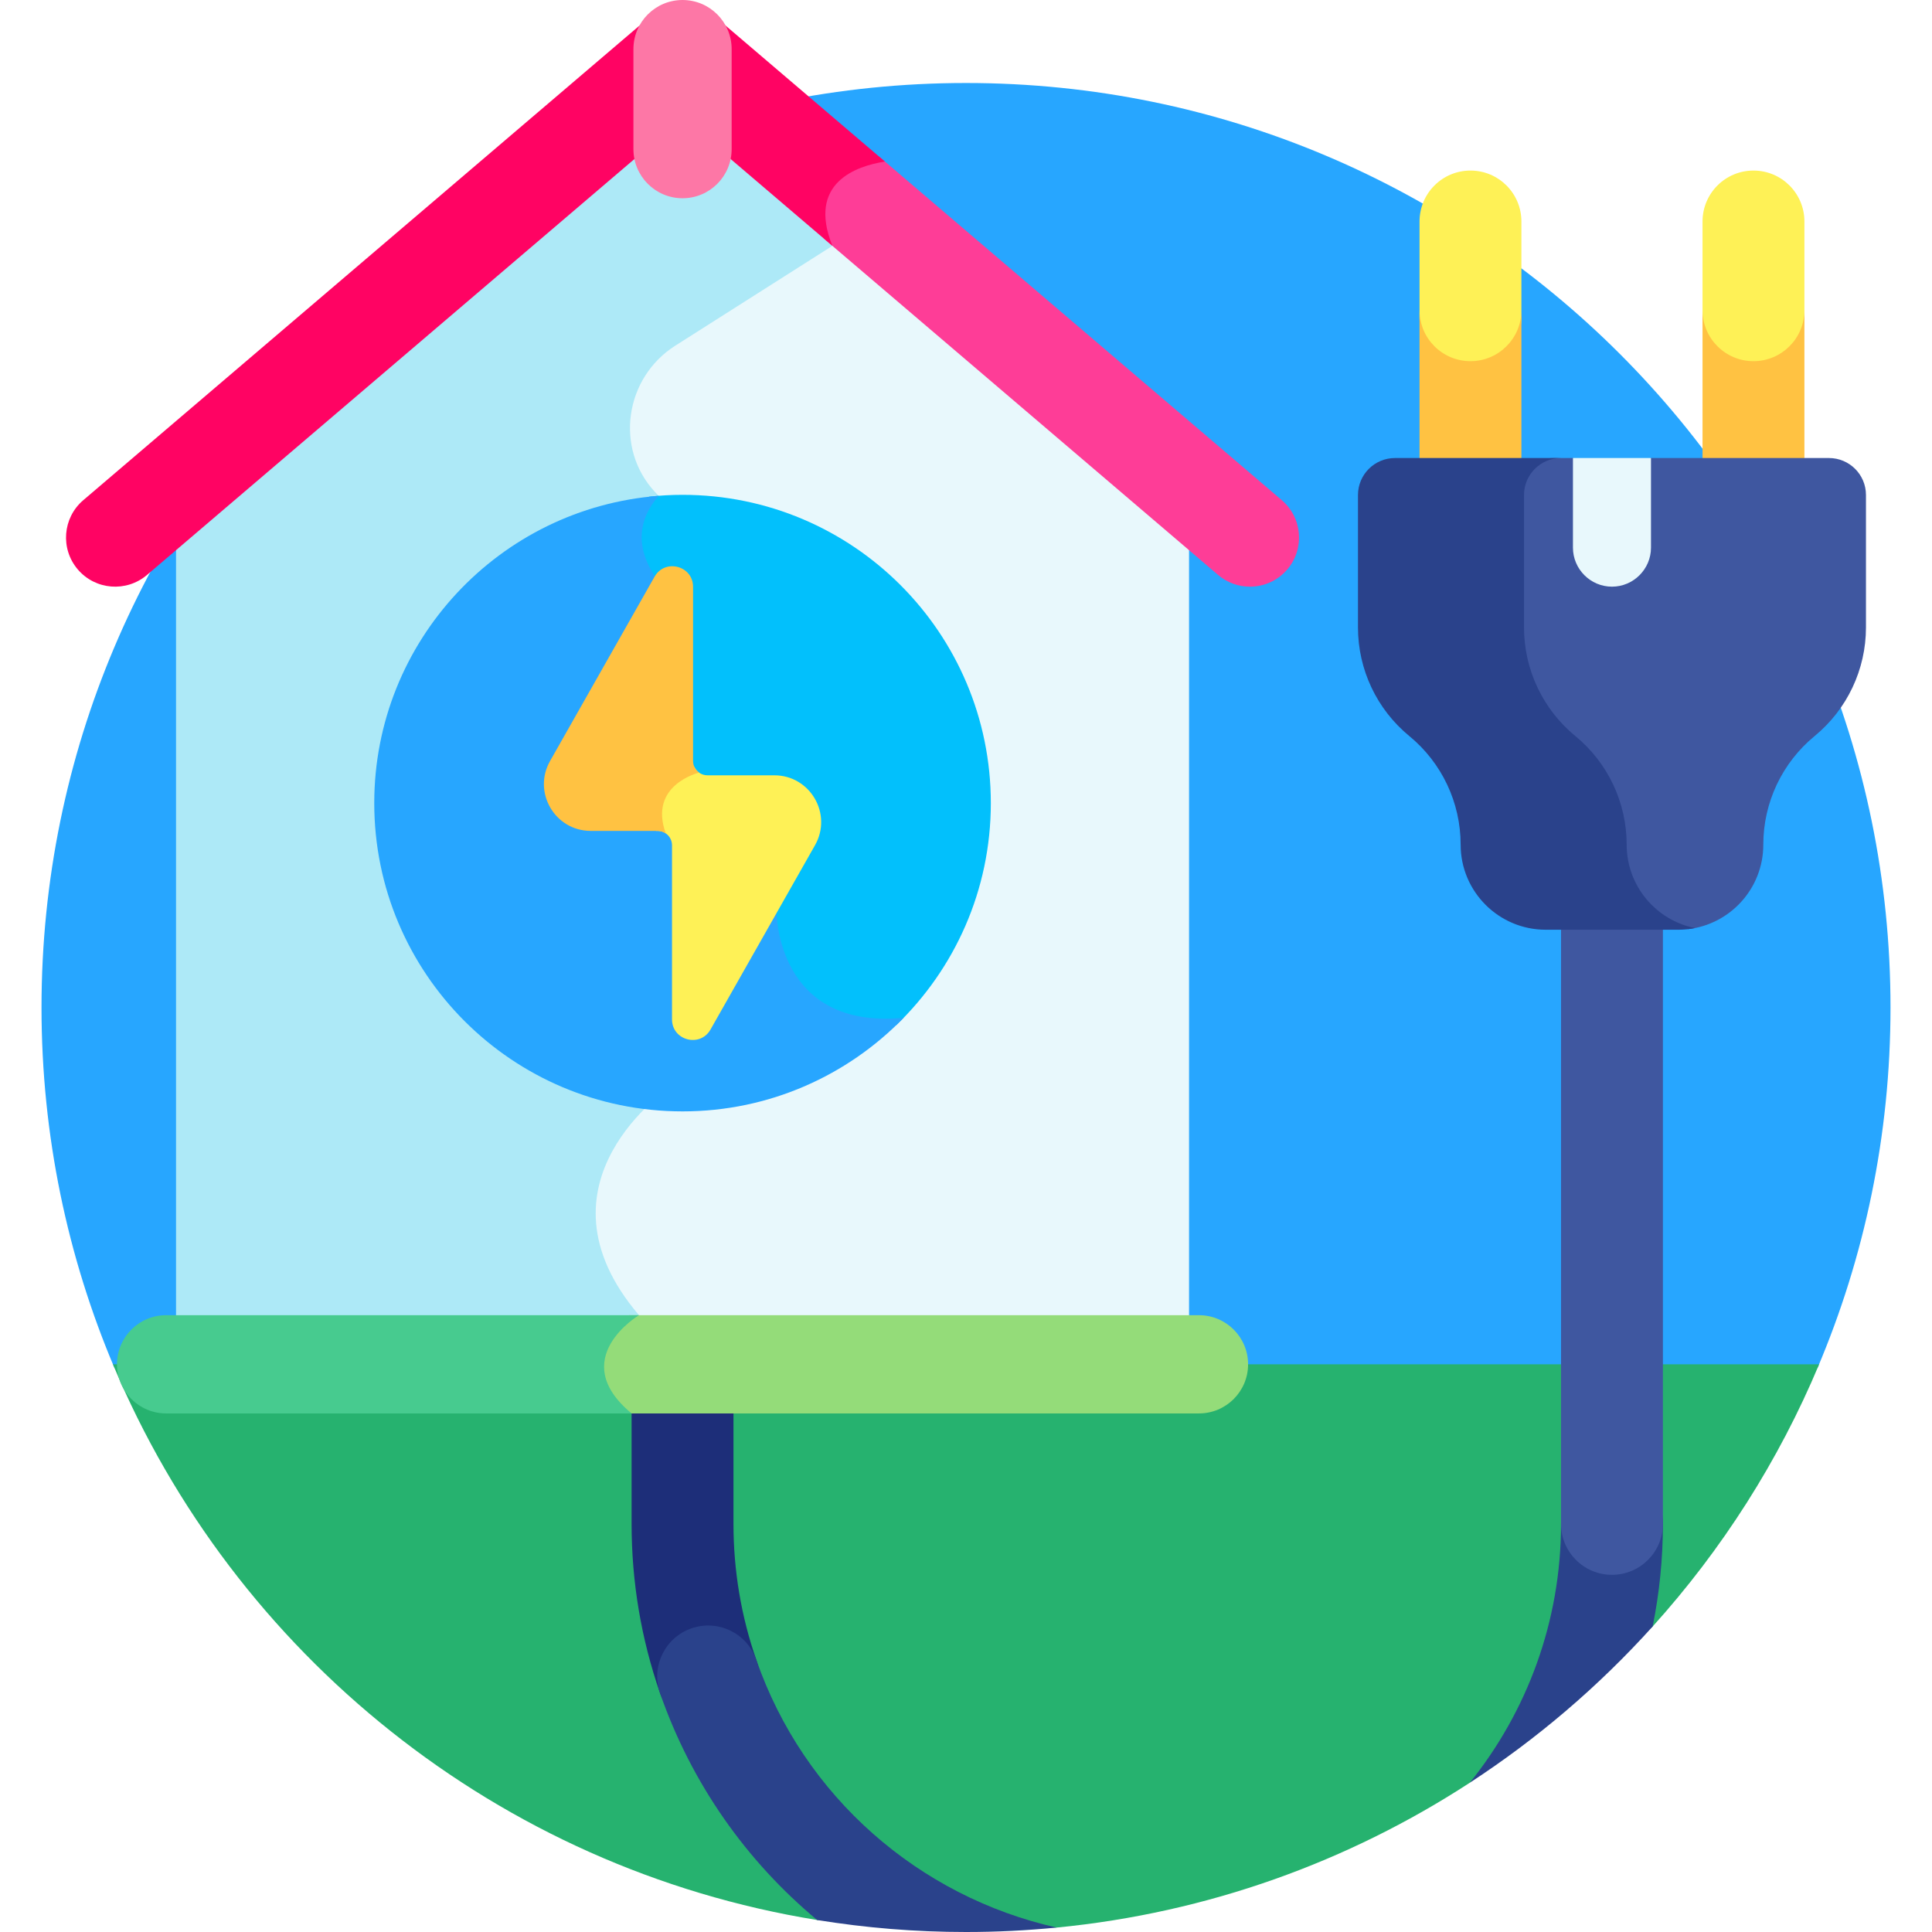 <svg id="Layer_1" enable-background="new 0 0 512 512" height="512" viewBox="0 0 512 512" width="512" xmlns="http://www.w3.org/2000/svg"><g><path d="m481.651 362.557c12.453-29.363 19.352-61.654 19.352-95.559 0-135.311-109.691-245.002-245.002-245.002s-245.002 109.691-245.002 245.002c0 33.905 6.896 66.196 19.348 95.559z" fill="#27a6ff"/><path d="m29.93 361.557c32.122 76.694 102.124 133.586 186.619 147.266l63.487 2.003c40.12-3.907 77.399-17.492 109.485-38.389l48.446-41.394c18.365-20.358 33.364-43.812 44.116-69.486z" fill="#26b26f"/><g><path d="m187.671 457.786c-5.588 0-10.814-3.496-12.752-9.073-5.003-14.4-7.54-29.494-7.54-44.867v-42.289c0-7.456 6.044-13.5 13.5-13.5s13.5 6.044 13.5 13.5v42.289c0 12.349 2.034 24.463 6.044 36.006 2.447 7.043-1.278 14.735-8.321 17.183-1.466.509-2.961.751-4.431.751z" fill="#1d2e79"/></g><path d="m217.661 60.724c.255 1.227.614 2.5 1.093 3.822l-40.6 25.793c-6.884 4.374-11.431 11.527-12.476 19.626-1.016 7.876 1.464 15.693 6.805 21.446.325.351.663.7 1.013 1.051 12.315 12.316 7.23 106.189 2.77 154.751-3.153 2.242-17.223 13.095-19.572 29.697-1.478 10.45 2.031 20.979 10.433 31.316-.757.553-1.738 1.336-2.762 2.314h150.746v-206.666z" fill="#e8f8fc"/><path d="m46.648 143.874v206.667h119.967c1.531-1.288 2.726-2 2.726-2-30.021-35.174 8.354-60.493 8.354-60.493s13.004-140.504-3.139-156.647c-.336-.336-.661-.673-.974-1.01-10.783-11.616-8.002-30.286 5.375-38.785l41.635-26.451c-.385-.956-.684-1.857-.945-2.734l-38.767-33.081z" fill="#ade9f7"/><path d="m339.693 132.556-106.661-91.008c-4.565.869-10.395 2.874-13.563 7.532-2.538 3.73-2.924 8.474-1.165 14.121l104.492 89.158c2.451 2.091 5.454 3.115 8.442 3.115 3.679 0 7.334-1.551 9.908-4.567 4.666-5.47 4.015-13.686-1.453-18.351z" fill="#fe3d97"/><path d="m234.519 42.817-45.191-38.559c-4.868-4.152-12.03-4.152-16.897 0l-150.364 128.298c-5.469 4.665-6.119 12.881-1.453 18.35s12.882 6.12 18.35 1.453l141.916-121.09 39.713 33.885c-6.735-16.696 6.296-21.149 13.926-22.337z" fill="#ff0363"/><g><path d="m180.88 52.536c-7.189 0-13.016-5.827-13.016-13.016v-26.504c0-7.189 5.827-13.016 13.016-13.016s13.016 5.827 13.016 13.016v26.504c0 7.188-5.828 13.016-13.016 13.016z" fill="#fd77a6"/></g><path d="m317.741 348.541h-151.033c-2.752 2.092-7.608 6.605-8.083 12.706-.357 4.587 1.826 9.063 6.479 13.326h152.637c7.189 0 13.016-5.827 13.016-13.016s-5.827-13.016-13.016-13.016z" fill="#94dc79"/><path d="m169.342 348.541h-125.323c-7.189 0-13.016 5.827-13.016 13.016s5.827 13.016 13.016 13.016h123.361c-17.483-14.476 1.962-26.032 1.962-26.032z" fill="#47cb8f"/><path d="m168.411 140.09c-.878 6.185 1.799 12.538 7.959 18.893v54.566l27.67 29.127c.159 3.206 1.427 15.84 11.556 23.432 5.664 4.245 13.019 6.086 21.947 5.549 15.424-14.861 25.035-35.714 25.035-58.825 0-45.12-36.577-81.698-81.698-81.698-2.98 0-5.92.17-8.817.481-1.725 2.3-3.178 5.137-3.652 8.475z" fill="#02c0fc"/><path d="m180.88 294.53c23.005 0 43.774-9.522 58.622-24.823-33.635 3.339-33.69-27.771-33.69-27.771l-27.648-29.104v-54.584c-12.115-12.115-8.333-21.444-3.607-26.847-42.162 3.231-75.375 38.44-75.375 81.431 0 45.12 36.577 81.698 81.698 81.698z" fill="#27a6ff"/><path d="m205.202 205.466h-17.721c-1.564 0-2.905-.944-3.492-2.292l-.042.099c-1.964.642-6.584 2.556-8.916 6.88-1.535 2.844-1.789 6.139-.764 9.809l-.466.235h.479c2.104 0 3.81 1.706 3.81 3.81v46.13c0 5.607 7.441 7.569 10.206 2.692l27.694-48.846c4.687-8.266-1.284-18.517-10.788-18.517z" fill="#fef156"/><path d="m185.271 204.75c-.966-.691-1.601-1.816-1.601-3.094v-46.13c0-5.607-7.441-7.569-10.206-2.692l-27.694 48.846c-4.687 8.267 1.284 18.518 10.788 18.518h17.721c.804 0 1.548.252 2.163.677l.002-.001c-4.71-12.923 8.825-16.119 8.825-16.119z" fill="#ffc242"/><g fill="#2a428b"><path d="m200.424 439.852c-2.448-7.043-10.14-10.772-17.183-8.321-7.043 2.447-10.768 10.141-8.321 17.183 8.342 24.007 22.958 44.569 41.628 60.109 12.845 2.079 26.02 3.177 39.452 3.177 8.111 0 16.127-.405 24.036-1.175-36.474-8.184-66.994-34.658-79.612-70.973z"/><path d="m427.189 390.346c-7.456 0-13.5 6.044-13.5 13.5 0 25.938-9.058 49.796-24.169 68.592 17.904-11.661 34.192-25.592 48.448-41.396 1.783-8.792 2.722-17.886 2.722-27.196-.001-7.456-6.045-13.5-13.501-13.5z"/></g><path d="m413.689 244.39v159.456c0 7.456 6.044 13.5 13.5 13.5s13.5-6.044 13.5-13.5v-159.456z" fill="#3f57a0"/><path d="m389.689 45.2c-7.456 0-13.5 6.044-13.5 13.5v25.515c0 7.456 6.044 13.5 13.5 13.5s13.5-6.044 13.5-13.5v-25.515c0-7.456-6.044-13.5-13.5-13.5z" fill="#fef156"/><path d="m464.689 45.2c-7.456 0-13.5 6.044-13.5 13.5v25.515c0 7.456 6.044 13.5 13.5 13.5s13.5-6.044 13.5-13.5v-25.515c0-7.456-6.044-13.5-13.5-13.5z" fill="#fef156"/><path d="m389.689 95.715c-7.456 0-13.5-6.044-13.5-13.5v43.167h27v-43.167c0 7.456-6.044 13.5-13.5 13.5z" fill="#ffc242"/><path d="m464.689 95.715c-7.456 0-13.5-6.044-13.5-13.5v43.167h27v-43.167c0 7.456-6.044 13.5-13.5 13.5z" fill="#ffc242"/><path d="m484.698 121.382h-47.169c-9.958 3.125-20.681 0-20.681 0h-5.169c-5.414 0-9.802 4.389-9.802 9.802v35.096c0 11.145 4.991 21.705 13.603 28.78s13.603 17.634 13.603 28.78c0 10.932 7.78 20.045 18.105 22.109l.14.288c11.236-1.282 19.965-10.818 19.965-22.397 0-11.146 4.991-21.705 13.603-28.78 8.612-7.075 13.603-17.635 13.603-28.78v-35.096c.002-5.413-4.387-9.802-9.801-9.802z" fill="#3f57a0"/><path d="m431.084 223.841c0-11.146-4.991-21.705-13.603-28.78s-13.603-17.635-13.603-28.78v-35.096c0-5.414 4.389-9.802 9.802-9.802h-44c-5.414 0-9.802 4.389-9.802 9.802v35.096c0 11.145 4.991 21.705 13.603 28.78s13.603 17.634 13.603 28.78c0 12.453 10.096 22.549 22.549 22.549h35.112c1.521 0 3.007-.153 4.444-.44-10.325-2.065-18.105-11.177-18.105-22.109z" fill="#2a428b"/><path d="m437.529 145.133v-23.752h-20.681v23.752c0 5.687 4.653 10.34 10.34 10.34 5.688.001 10.341-4.653 10.341-10.34z" fill="#e8f8fc"/></g></svg>